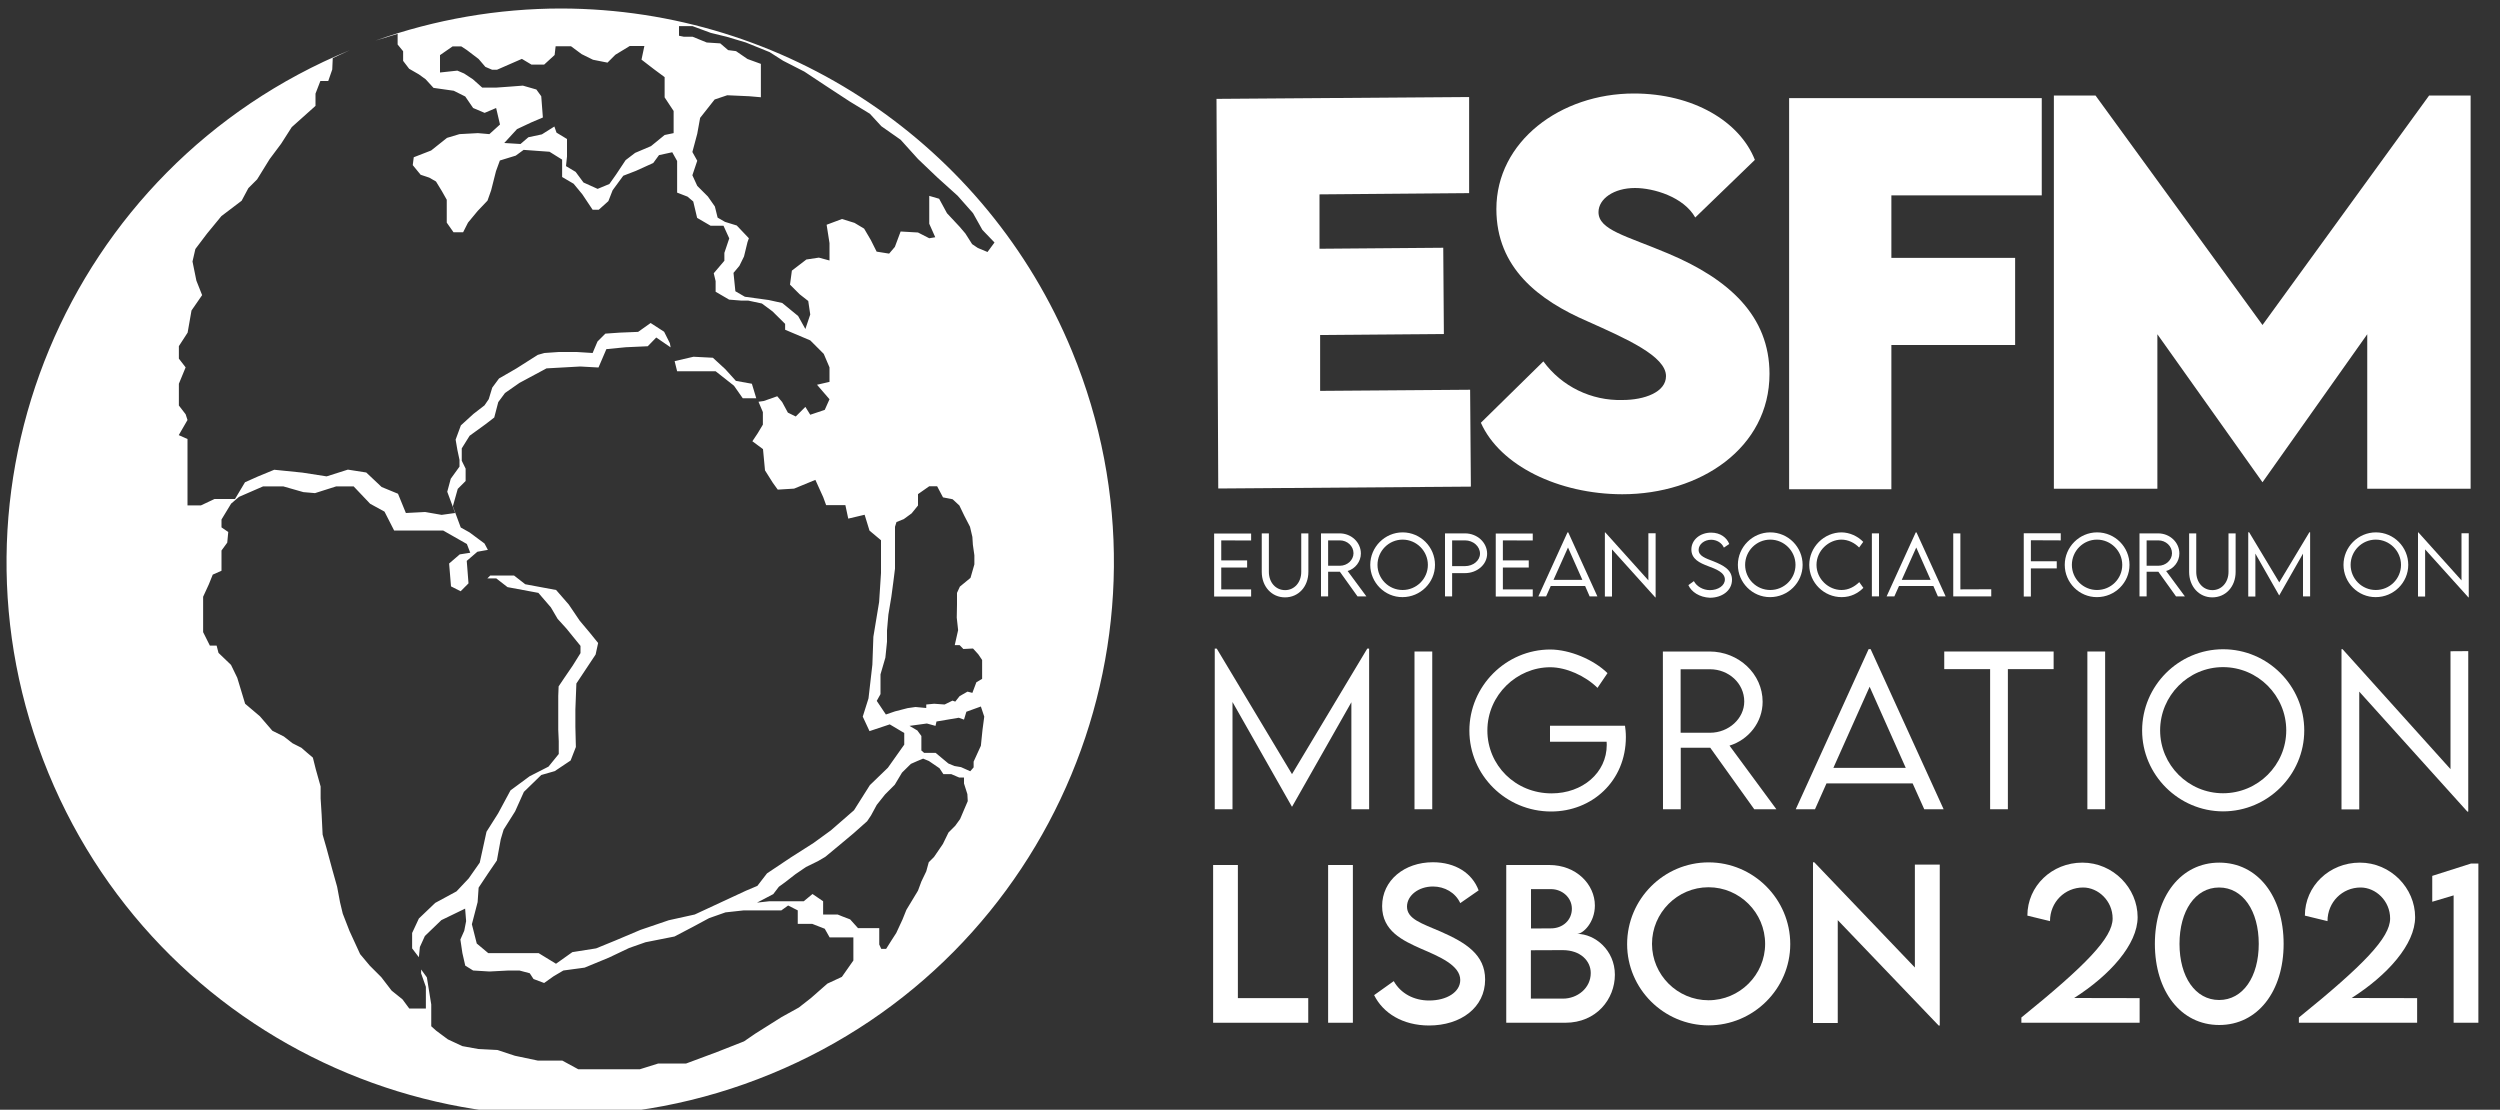 <?xml version="1.0" encoding="utf-8"?>
<!-- Generator: Adobe Illustrator 24.1.0, SVG Export Plug-In . SVG Version: 6.00 Build 0)  -->
<svg version="1.1" id="Layer_1" xmlns="http://www.w3.org/2000/svg" xmlns:xlink="http://www.w3.org/1999/xlink" x="0px" y="0px"
	 viewBox="0 0 200 88.78" style="enable-background:new 0 0 200 88.78;" xml:space="preserve">
<rect x="0" y="0" width="200" height="88.78" fill="#333333" stroke="none"/>
<style type="text/css">
	.st0{fill:#FFFFFF;}
	.st1{enable-background:new    ;}
</style>
<g id="M">
	<path class="st0" d="M197.65,7.64V39.1h-8.27V26.74L181,38.58l0,0l-8.41-11.84V39.1h-8.28V7.64h3.33L181,26l13.33-18.36
		C194.33,7.64,197.65,7.64,197.65,7.64z"/>
</g>
<g id="E">
	<path class="st0" d="M105.56,15.55v4.35l9.9-0.08l0.05,6.9l-9.9,0.08v4.47l12-0.09l0.06,7.75l-20.21,0.15L97.32,7.91l20.21-0.15
		v7.69L105.56,15.55z"/>
</g>
<g id="S">
	<path class="st0" d="M118.47,33.82l5-4.91c1.47,2.01,3.84,3.16,6.33,3.09c1.76,0,3.48-0.63,3.48-1.91c0-1.6-3.19-3-6.25-4.37
		c-3.94-1.7-7.32-4.29-7.32-9c0-5.4,5.12-9.24,11-9.24c4.75,0,8.47,2.24,9.68,5.31l-4.77,4.61c-0.93-1.65-3.33-2.36-4.82-2.36
		c-1.7,0-2.92,0.87-2.92,1.93c0,1.43,2.21,1.89,5.57,3.31c4.88,2.05,8.11,5,8.11,9.63c0,5.93-5.54,9.63-11.78,9.63
		C124.7,39.53,120,37.26,118.47,33.82z"/>
</g>
<g id="F">
	<path class="st0" d="M151.31,15.63v5h9.9v6.97h-9.9v11.54h-8.18V7.85h20.21v7.78H151.31z"/>
</g>
<g id="Novos_dados">
	<g class="st1">
		<path class="st0" d="M104.66,79.85v1.97h-7.61V69.2h1.98v10.65H104.66z"/>
		<path class="st0" d="M106.25,69.2h1.98v12.62h-1.98V69.2z"/>
		<path class="st0" d="M109.93,79.61l1.57-1.12c0.56,0.99,1.61,1.55,2.83,1.55c1.42,0,2.49-0.68,2.49-1.64
			c0-1.17-1.66-1.87-3.13-2.5c-1.48-0.66-3.12-1.42-3.12-3.41c0-2.07,1.79-3.51,4.06-3.51c1.8,0,3.15,0.87,3.66,2.25l-1.47,1.02
			c-0.39-0.85-1.26-1.33-2.18-1.33c-1.16,0-2.08,0.72-2.08,1.61c0,0.99,1.17,1.34,2.7,2c2,0.88,3.55,1.84,3.55,3.83
			c0,2.24-1.94,3.68-4.5,3.68C112.22,82.03,110.65,81.06,109.93,79.61z"/>
		<path class="st0" d="M129.19,77.98c0,1.93-1.46,3.84-3.97,3.84h-4.72V69.2h3.44c2.18,0,3.65,1.57,3.65,3.24
			c0,1.36-0.95,2.27-1.42,2.27C127.59,74.71,129.19,76.01,129.19,77.98z M122.48,71.13v3.15l1.57-0.01c0.98,0.01,1.7-0.67,1.7-1.57
			s-0.78-1.57-1.67-1.57H122.48z M127.26,77.84c0-0.96-0.81-1.83-2.25-1.83l-2.54,0.01v3.87h2.57
			C126.18,79.89,127.26,79.06,127.26,77.84z"/>
		<path class="st0" d="M130.17,75.53c0-3.6,2.93-6.54,6.52-6.54c3.59,0,6.53,2.94,6.53,6.54c0,3.57-2.94,6.5-6.54,6.5
			C133.09,82.02,130.17,79.1,130.17,75.53z M141.21,75.51c0-2.5-2.04-4.53-4.53-4.53s-4.52,2.04-4.52,4.53
			c0,2.48,2.03,4.51,4.52,4.51S141.21,77.99,141.21,75.51z"/>
		<path class="st0" d="M155.18,69.17v12.87h-0.09l-8.07-8.43v8.23h-1.98V68.98h0.1l8.05,8.42v-8.23H155.18z"/>
		<path class="st0" d="M171.17,79.85v1.97h-9.46V81.4c5.19-4.2,7.3-6.39,7.3-7.92c0-1.42-1.16-2.48-2.36-2.48
			c-1.47,0-2.65,1.17-2.65,2.69l-1.81-0.44c0-2.37,1.96-4.24,4.4-4.24c2.47,0,4.42,2.04,4.42,4.36c0,2.18-2.22,4.65-5.08,6.47
			L171.17,79.85L171.17,79.85z"/>
		<path class="st0" d="M172.39,75.51c0-3.8,2.08-6.5,5.15-6.5s5.15,2.69,5.15,6.5c0,3.8-2.08,6.49-5.15,6.49
			S172.39,79.31,172.39,75.51z M180.7,75.51c0-2.64-1.27-4.51-3.17-4.51c-1.91,0-3.17,1.87-3.17,4.51c0,2.63,1.26,4.49,3.17,4.49
			S180.7,78.14,180.7,75.51z"/>
		<path class="st0" d="M193.37,79.85v1.97h-9.46V81.4c5.19-4.2,7.3-6.39,7.3-7.92c0-1.42-1.16-2.48-2.36-2.48
			c-1.47,0-2.65,1.17-2.65,2.69l-1.81-0.44c0-2.37,1.96-4.24,4.4-4.24c2.47,0,4.42,2.04,4.42,4.36c0,2.18-2.22,4.65-5.08,6.47
			L193.37,79.85L193.37,79.85z"/>
		<path class="st0" d="M198.27,69.08v12.74h-1.98V71.63l-1.71,0.51v-2.07l3.11-0.99H198.27z"/>
	</g>
	<g class="st1">
		<path class="st0" d="M109.53,51.89v12.85h-1.42v-8.56l-4.74,8.35h-0.02l-4.75-8.37v8.58h-1.42V51.89h0.16l6.02,10.04l6.02-10.04
			H109.53z"/>
		<path class="st0" d="M113.16,52.12h1.42v12.62h-1.42V52.12z"/>
		<path class="st0" d="M130.07,58.96c0,3.54-2.72,5.96-5.98,5.96c-3.62,0-6.54-2.91-6.54-6.47s2.92-6.49,6.48-6.49
			c1.55,0.01,3.44,0.79,4.57,1.89l-0.8,1.18c-0.98-0.97-2.51-1.65-3.78-1.65c-2.66,0-5.03,2.21-5.03,5.06
			c0,2.77,2.23,5.03,5.14,5.03c2.47,0,4.41-1.65,4.41-3.88c0-0.09,0-0.18-0.01-0.25H124v-1.28h6
			C130.03,58.26,130.07,58.6,130.07,58.96z"/>
		<path class="st0" d="M140.34,64.74l-3.52-4.92h-2.36v4.92h-1.42l-0.01-12.62h3.73c2.34,0,4.25,1.8,4.25,4.02
			c0,1.64-1.12,3.04-2.65,3.51l3.75,5.09H140.34z M136.8,58.62c1.5,0,2.74-1.14,2.74-2.5c0-1.46-1.25-2.58-2.74-2.58h-2.35v5.08
			L136.8,58.62z"/>
	</g>
	<g class="st1">
		<path class="st0" d="M153.01,62.67h-6.89l-0.92,2.07h-1.54l5.83-12.81h0.16l5.84,12.81h-1.55L153.01,62.67z M152.46,61.43
			l-2.89-6.49l-2.9,6.49H152.46z"/>
	</g>
	<g class="st1">
		<path class="st0" d="M164.29,53.53h-3.66v11.21h-1.42V53.53h-3.67v-1.41h8.75V53.53z"/>
		<path class="st0" d="M166.99,52.12h1.42v12.62h-1.42V52.12z"/>
		<path class="st0" d="M171.37,58.44c0-3.58,2.92-6.5,6.48-6.5c3.57,0,6.49,2.92,6.49,6.5c0,3.55-2.92,6.47-6.5,6.47
			C174.29,64.9,171.37,61.99,171.37,58.44z M182.9,58.43c0-2.78-2.27-5.06-5.06-5.06c-2.77,0-5.03,2.28-5.03,5.06
			c0,2.77,2.26,5.03,5.03,5.03C180.63,63.46,182.9,61.2,182.9,58.43z"/>
		<path class="st0" d="M197.46,52.09v12.84h-0.07l-8.65-9.6v9.42h-1.42V51.93h0.08l8.64,9.6V52.1L197.46,52.09L197.46,52.09z"/>
	</g>
	<g class="st1">
		<path class="st0" d="M97.7,43.23v1.6h2.07v0.57H97.7v1.75h2.39v0.57h-2.96v-5.04h2.96v0.56L97.7,43.23L97.7,43.23z"/>
		<path class="st0" d="M100.94,45.75v-3.08h0.57v3.08c0,0.85,0.55,1.46,1.3,1.46c0.74,0,1.29-0.62,1.29-1.46v-3.08h0.57v3.08
			c0,1.18-0.79,2.04-1.87,2.04C101.74,47.79,100.94,46.93,100.94,45.75z"/>
		<path class="st0" d="M108.6,47.71l-1.41-1.97h-0.94v1.97h-0.57v-5.04h1.49c0.94,0,1.7,0.72,1.7,1.61c0,0.65-0.45,1.22-1.06,1.4
			l1.5,2.03H108.6z M107.19,45.26c0.6,0,1.09-0.46,1.09-1c0-0.58-0.5-1.03-1.09-1.03h-0.94v2.03H107.19z"/>
		<path class="st0" d="M109.62,45.19c0-1.43,1.17-2.6,2.59-2.6c1.43,0,2.59,1.17,2.59,2.6c0,1.42-1.17,2.58-2.6,2.58
			C110.79,47.78,109.62,46.61,109.62,45.19z M114.23,45.19c0-1.11-0.91-2.02-2.02-2.02c-1.11,0-2.01,0.91-2.01,2.02
			s0.9,2.01,2.01,2.01C113.32,47.2,114.23,46.3,114.23,45.19z"/>
		<path class="st0" d="M115.6,42.67h1.6c0.98,0,1.77,0.73,1.77,1.63c0,0.86-0.8,1.55-1.77,1.55h-1.03v1.86h-0.57V42.67z
			 M118.4,44.29c0-0.58-0.54-1.06-1.2-1.06h-1.03v2.06h1.03C117.86,45.29,118.4,44.84,118.4,44.29z"/>
		<path class="st0" d="M120.23,43.23v1.6h2.07v0.57h-2.07v1.75h2.39v0.57h-2.96v-5.04h2.96v0.56L120.23,43.23L120.23,43.23z"/>
		<path class="st0" d="M126.81,46.88h-2.75l-0.37,0.83h-0.62l2.33-5.12h0.06l2.33,5.12h-0.62L126.81,46.88z M126.59,46.39
			l-1.15-2.59l-1.16,2.59H126.59z"/>
		<path class="st0" d="M132.45,42.66v5.13h-0.03l-3.46-3.84v3.77h-0.57v-5.13h0.03l3.45,3.84v-3.77H132.45z"/>
		<path class="st0" d="M135.07,46.81l0.44-0.32c0.23,0.43,0.74,0.72,1.28,0.72c0.66,0,1.2-0.36,1.2-0.85c0-0.57-0.72-0.84-1.37-1.08
			c-0.62-0.24-1.31-0.54-1.31-1.32s0.7-1.35,1.58-1.35c0.75,0,1.26,0.41,1.45,0.91l-0.43,0.29c-0.16-0.38-0.57-0.63-1.02-0.63
			c-0.54,0-1,0.36-1,0.81c0,0.49,0.55,0.67,1.2,0.92c0.76,0.31,1.47,0.66,1.47,1.47c0,0.87-0.8,1.44-1.77,1.44
			C135.95,47.78,135.31,47.35,135.07,46.81z"/>
		<path class="st0" d="M139.03,45.19c0-1.43,1.17-2.6,2.59-2.6c1.43,0,2.59,1.17,2.59,2.6c0,1.42-1.17,2.58-2.6,2.58
			C140.2,47.78,139.03,46.61,139.03,45.19z M143.64,45.19c0-1.11-0.91-2.02-2.02-2.02s-2.01,0.91-2.01,2.02s0.9,2.01,2.01,2.01
			C142.73,47.2,143.64,46.3,143.64,45.19z"/>
		<path class="st0" d="M144.74,45.19c0-1.42,1.18-2.6,2.59-2.6c0.65,0.01,1.28,0.3,1.73,0.76l-0.33,0.45
			c-0.36-0.37-0.87-0.63-1.42-0.63c-1.01,0-1.99,0.88-1.99,2.02s0.97,2.01,2,2.01c0.57,0,1.05-0.27,1.42-0.63l0.33,0.46
			c-0.42,0.42-0.99,0.74-1.73,0.74C145.93,47.78,144.74,46.62,144.74,45.19z"/>
		<path class="st0" d="M149.75,42.67h0.57v5.04h-0.57V42.67z"/>
		<path class="st0" d="M154.67,46.88h-2.75l-0.37,0.83h-0.62l2.33-5.12h0.06l2.33,5.12h-0.62L154.67,46.88z M154.45,46.39
			l-1.15-2.59l-1.16,2.59H154.45z"/>
		<path class="st0" d="M159.3,47.14v0.57h-3.04v-5.04h0.57v4.48L159.3,47.14L159.3,47.14z"/>
	</g>
	<g class="st1">
		<path class="st0" d="M162.47,43.22v1.68h2.07v0.57h-2.07v2.25h-0.57v-5.06h2.96v0.57L162.47,43.22L162.47,43.22z"/>
	</g>
	<g class="st1">
		<path class="st0" d="M165.18,45.19c0-1.43,1.17-2.6,2.59-2.6c1.43,0,2.59,1.17,2.59,2.6c0,1.42-1.17,2.58-2.6,2.58
			C166.34,47.78,165.18,46.61,165.18,45.19z M169.78,45.19c0-1.11-0.91-2.02-2.02-2.02s-2.01,0.91-2.01,2.02s0.9,2.01,2.01,2.01
			C168.88,47.2,169.78,46.3,169.78,45.19z"/>
	</g>
	<g class="st1">
		<path class="st0" d="M174.08,47.71l-1.41-1.97h-0.94v1.97h-0.57v-5.04h1.49c0.94,0,1.7,0.72,1.7,1.61c0,0.65-0.45,1.22-1.06,1.4
			l1.5,2.03H174.08z M172.67,45.26c0.6,0,1.09-0.46,1.09-1c0-0.58-0.5-1.03-1.09-1.03h-0.94v2.03H172.67z"/>
	</g>
	<g class="st1">
		<path class="st0" d="M175.13,45.75v-3.08h0.57v3.08c0,0.85,0.55,1.46,1.29,1.46s1.29-0.62,1.29-1.46v-3.08h0.57v3.08
			c0,1.18-0.79,2.04-1.87,2.04C175.93,47.79,175.13,46.93,175.13,45.75z"/>
		<path class="st0" d="M184.81,42.57v5.14h-0.57v-3.42l-1.9,3.34h-0.01l-1.9-3.34v3.43h-0.57v-5.14h0.07l2.41,4.01l2.41-4.01h0.06
			V42.57z"/>
		<path class="st0" d="M187.48,45.19c0-1.43,1.17-2.6,2.59-2.6c1.43,0,2.59,1.17,2.59,2.6c0,1.42-1.17,2.58-2.6,2.58
			C188.64,47.78,187.48,46.61,187.48,45.19z M192.08,45.19c0-1.11-0.91-2.02-2.02-2.02s-2.01,0.91-2.01,2.02s0.9,2.01,2.01,2.01
			C191.18,47.2,192.08,46.3,192.08,45.19z"/>
		<path class="st0" d="M197.5,42.66v5.13h-0.03l-3.46-3.84v3.77h-0.57v-5.13h0.03l3.45,3.84v-3.77H197.5z"/>
	</g>
</g>
<path class="st0" d="M44.91,0.68c-5.07,0-10.1,0.87-14.88,2.57l1.78-0.54v0.85l0.44,0.54v0.77l0.48,0.63l0.78,0.45l0.54,0.39
	l0.63,0.69l1.62,0.23l0.92,0.46l0.63,0.92l0.92,0.39l0.92-0.39l0.31,1.32l-0.85,0.77l-0.92-0.08l-1.47,0.08l-1,0.3l-1.27,1.01
	l-1.39,0.54l-0.08,0.63l0.63,0.77l0.69,0.23l0.54,0.31l0.47,0.77l0.39,0.69v1.83l0.54,0.77h0.77l0.39-0.77l0.77-0.93L39,16.05
	l0.29-0.82l0.39-1.54l0.31-0.85l1.27-0.39l0.63-0.46l2.07,0.15l1.01,0.63v1.39l0.92,0.54l0.7,0.85l0.82,1.23h0.49l0.77-0.69
	l0.34-0.87l0.85-1.16l1.01-0.39l1.39-0.63l0.46-0.63l1.06-0.23l0.39,0.7v2.53L55,15.73l0.46,0.39l0.31,1.31l1.08,0.63h1.03
	l0.46,1.01l-0.39,1.16v0.63l-0.85,1l0.15,0.63v0.85l1.08,0.63l1,0.08h0.54l1.08,0.23l0.85,0.63l1.01,1v0.47l2.01,0.85l1.08,1.08
	l0.46,1.08v1.16l-1,0.23l1,1.16l-0.38,0.85l-1.16,0.39l-0.39-0.63l-0.77,0.77l-0.63-0.31l-0.46-0.85l-0.39-0.46l-1.08,0.38
	l-0.42,0.06l0.35,0.83v1l-0.42,0.7l-0.42,0.63l0.85,0.63l0.16,1.7l0.63,1l0.39,0.54l1.31-0.08l1.7-0.7l0.63,1.39l0.23,0.63h1.54
	l0.23,1.08l1.31-0.31l0.39,1.27l0.92,0.77v2.62l-0.15,2.32l-0.46,2.78l-0.08,2.23l-0.31,2.7l-0.46,1.46l0.54,1.16l1.62-0.54
	l1.16,0.69v0.93l-1.31,1.85l-1.44,1.39l-1.27,2.01l-1.85,1.61l-1.39,1.01l-1.82,1.16l-1.9,1.27l-0.77,1l-0.92,0.39l-4.09,1.9
	l-2.08,0.46l-2.26,0.77l-2.01,0.85l-1.54,0.63l-1.9,0.3l-1.31,0.93l-1.39-0.85h-4.03l-0.92-0.77l-0.39-1.54l0.46-1.77l0.08-1.16
	l0.77-1.16l0.69-1.01l0.31-1.7l0.23-0.77l0.92-1.46l0.7-1.56L43.3,62l1.08-0.31l1.27-0.85l0.42-1.08l-0.04-1.62v-1.38l0.08-2.08
	l1.54-2.32l0.2-0.92l-0.68-0.84l-0.79-0.94l-0.88-1.3l-1.01-1.16l-2.47-0.46l-0.9-0.7h-1.9l-0.23,0.23h0.71l0.9,0.7l2.47,0.46
	l1,1.16l0.54,0.92l0.7,0.77l1.13,1.39v0.58l-0.63,1.01l-0.63,0.92l-0.49,0.73l-0.03,0.77v0.93v1.77l0.04,0.92v1.02l-0.82,1.01
	l-1.51,0.77l-1.53,1.13l-0.99,1.84l-0.93,1.47l-0.54,2.47l-0.89,1.27l-0.97,1.03l-1.7,0.92l-1.31,1.25l-0.54,1.16v1.23l0.54,0.71
	l0.08-0.82l0.4-0.88l1.32-1.27l1.9-0.92l0.08,1l-0.15,0.77l-0.31,0.7l0.16,1.08l0.23,1.01l0.63,0.39l1.31,0.08l1.54-0.08h0.85
	l0.83,0.22l0.3,0.46l0.85,0.32l0.76-0.54l0.78-0.46l1.7-0.23l1.94-0.8l1.62-0.77l1.31-0.46l2.32-0.46l1.47-0.77l1.3-0.7l1.31-0.46
	l1.47-0.16h3l0.54-0.39l0.77,0.39v1.08h1.16l1,0.39l0.39,0.69h1.9v1.85l-0.92,1.31l-1.16,0.54l-1.31,1.15l-0.97,0.76l-1.39,0.77
	l-2.08,1.31l-0.92,0.63l-2.16,0.85l-2.47,0.92h-2.23l-1.47,0.46h-4.93l-1.27-0.69h-1.95l-1.85-0.39l-1.39-0.46l-1.54-0.08
	l-1.27-0.23l-1.16-0.54l-0.93-0.69L34.5,82.1v-1.74l-0.35-2.17l-0.46-0.63v0.31l0.38,1.08v1.73h-1.33l-0.54-0.73l-0.87-0.7
	l-0.83-1.08l-0.92-0.92l-0.77-0.92l-0.85-1.85l-0.54-1.39l-0.22-0.92l-0.23-1.23l-0.39-1.39l-0.46-1.7l-0.31-1.08l-0.08-1.62
	l-0.08-1.27v-0.96l-0.39-1.39l-0.23-0.92l-0.46-0.39l-0.46-0.4l-0.71-0.36l-0.69-0.54l-0.92-0.46l-1-1.16l-1.18-1l-0.63-2.08
	l-0.5-1.03l-1-0.96l-0.15-0.58h-0.54l-0.54-1.08v-2.83l0.46-1l0.31-0.77l0.7-0.31v-1.62l0.46-0.63l0.08-0.85l-0.54-0.37v-0.63
	l0.77-1.27l0.63-0.54l1.93-0.84h1.61l1.61,0.46l0.93,0.08l1.7-0.54h1.39l1.32,1.39l1.15,0.63l0.77,1.51h3.92l1.9,1.08l0.27,0.7
	l-0.84,0.13l-0.85,0.73l0.15,1.83l0.77,0.39l0.63-0.63l0,0l-0.14-1.8l0.85-0.73l0.84-0.15l-0.27-0.51l-1.2-0.89l-0.7-0.39l-0.63-1.7
	l0.39-1.39l0.63-0.63v-0.99l-0.31-0.63v-0.99l0.63-1.01l1.27-0.92l0.7-0.54l0.32-1.23l0.54-0.73l1.16-0.81l2.16-1.16l2.7-0.15
	l1.46,0.08l0.63-1.47l1.54-0.15l1.77-0.08L52.5,27l1.15,0.79l-0.06-0.33l-0.46-0.92l-1.08-0.7l-1,0.71l-1.47,0.06l-1.15,0.08
	l-0.63,0.63l-0.2,0.47l-0.19,0.45l-1.27-0.08h-1.44l-1.15,0.08l-0.53,0.15l-1.7,1.08l-1.4,0.81l-0.54,0.73l-0.28,0.92l-0.34,0.5
	l-0.88,0.68l-1.01,0.92l-0.42,1.14l0.14,0.82l0.17,0.8v0.54l-0.7,0.97l-0.28,1.04l0.63,1.7l-1.08,0.15l-1.32-0.23l-1.54,0.08
	l-0.63-1.54l-1.31-0.54l-1.23-1.16l-1.47-0.23l-1.7,0.54l-1.93-0.3l-2.26-0.23l-1.31,0.54l-1.03,0.46l-0.8,1.34h-1.64l-1.08,0.51H15
	v-5.31l-0.7-0.31l0.7-1.21l-0.15-0.46l-0.54-0.7V30.7l0.54-1.31l-0.54-0.7v-1l0.7-1.08l0.31-1.77l0.85-1.23l-0.46-1.16l-0.31-1.53
	l0.23-1l0.93-1.23l1.15-1.4l1.62-1.23l0.54-1.01l0.7-0.7l1-1.62l0.92-1.23l0.85-1.33l1.9-1.7V7.49l0.39-1.01h0.63l0.32-0.92
	l0.04-0.91l1.35-0.63C5.33,13.34-5.44,39.22,3.87,61.84s35.2,33.39,57.82,24.07s33.39-35.2,24.07-57.82
	C78.94,11.53,62.81,0.72,44.91,0.68z M53.89,10.65l-0.72,0.15l-1.09,0.89l-1.27,0.54l-0.76,0.58l-0.77,1.16l-0.53,0.75l-0.94,0.39
	l-1.13-0.51l-0.63-0.85l-0.77-0.46l0.08-0.77v-1.4l-0.84-0.51l-0.17-0.49l-1,0.63l-1.08,0.23l-0.63,0.54l-1.3-0.08l1.02-1.11
	l1.15-0.54l0.92-0.39L43.3,7.7l-0.39-0.54l-1.08-0.31l-1.04,0.08l-1.12,0.08h-1.09l-0.75-0.67l-0.7-0.46l-0.54-0.23L35.2,5.8V4.41
	l1.01-0.7h0.69l0.47,0.31l0.92,0.7l0.54,0.63l0.54,0.23h0.39l1.99-0.87l0.77,0.46h1.01l0.84-0.77l0.08-0.7h1.23l0.85,0.63l0.91,0.45
	l1.16,0.23l0.63-0.63l1.15-0.7h1.17l-0.23,1.09l1,0.77l0.85,0.63v1.62l0.72,1.09V10.65z M71.6,56.91l-0.73,0.25l-0.73-1.09l0.3-0.54
	v-1.58l0.39-1.34l0.13-1.27v-0.9l0.11-1.27l0.24-1.44l0.16-1.2l0.13-1.04v-3.35l0.12-0.38l0.58-0.23l0.63-0.46l0.51-0.63v-0.91
	l0.9-0.63h0.63l0.47,0.89l0.77,0.15l0.54,0.5l0.39,0.81l0.46,0.89l0.19,0.81l0.04,0.63l0.12,0.84v0.73l-0.31,1.08l-0.85,0.7
	l-0.23,0.5v0.93l-0.02,1.05l0.11,1l-0.27,1.2h0.39l0.3,0.31l0.77-0.04l0.42,0.46l0.31,0.46v1.51l-0.46,0.27l-0.32,0.85l-0.39-0.1
	l-0.63,0.36l-0.35,0.44l-0.22-0.08l-0.63,0.31l-0.84-0.06l-0.63,0.06v0.28l-0.86-0.08l-0.63,0.09L71.6,56.91z M77.42,64.09l-0.3,0.7
	l-0.31,0.73l-0.39,0.54l-0.54,0.54l-0.45,0.92l-0.71,1.04l-0.42,0.42l-0.2,0.73l-0.39,0.81l-0.27,0.73l-0.93,1.54l-0.31,0.77
	l-0.5,1.08l-0.35,0.54l-0.46,0.73h-0.39l-0.16-0.35v-1.31h-1.7l-0.63-0.7l-0.63-0.24l-0.37-0.15h-1.16V72.1l-0.85-0.58l-0.7,0.58
	h-2.75l-0.99,0.11l1.3-0.68l0.45-0.59l0.51-0.37l0.81-0.63l0.85-0.58l0.96-0.47l0.58-0.34l1.35-1.12l0.92-0.77l1.08-0.96l0.31-0.46
	l0.46-0.85l0.67-0.84l0.77-0.77l0.58-0.97l0.71-0.7l0.52-0.23l0.46-0.19l0.46,0.19l0.85,0.58l0.31,0.47h0.63l0.63,0.27h0.39v0.48
	l0.27,0.85L77.42,64.09z M78.6,58.39l-0.13,1.27l-0.58,1.27v0.46l-0.27,0.31l-0.74-0.33l-0.53-0.09l-0.48-0.2l-1.02-0.85h-0.92
	l-0.22-0.19v-1.16l-0.32-0.44l-0.63-0.37l1.39-0.19l0.69,0.19l0.08-0.35l1.78-0.3l0.42,0.15l0.19-0.63l1.16-0.42l0.27,0.81
	L78.6,58.39z M78.23,19.84l-0.46-0.31l-0.54-0.85l-0.46-0.54l-1.01-1.08l-0.63-1.16l-0.79-0.23v2.23l0.48,1.08l-0.48,0.08l-0.9-0.46
	l-1.39-0.08l-0.46,1.23l-0.46,0.54l-1-0.16l-0.46-0.92l-0.54-0.92l-0.77-0.46l-1-0.31l-1.23,0.46l0.23,1.47v1.39l-0.85-0.23l-1,0.15
	l-1.16,0.89l-0.15,1.12l0.77,0.77l0.69,0.54l0.16,1.08l-0.39,1.16l-0.58-1.04l-1.27-1.04L61.49,24l-1.9-0.26l-0.76-0.44l-0.15-1.47
	l0.47-0.56l0.37-0.75l0.28-1.15l0.11-0.31l-0.97-1.02l-0.94-0.29l-0.59-0.34l-0.22-0.89l-0.56-0.8l-0.85-0.85l-0.39-0.85l0.39-1.16
	l-0.39-0.7l0.39-1.46l0.23-1.27l1.16-1.47l1.01-0.34l1.77,0.08l0.92,0.08V5.11L59.8,4.72l-0.92-0.63l-0.63-0.08l-0.63-0.54
	L56.54,3.4l-1.13-0.46h-0.7l-0.39-0.08V2.09h1.08l1.46,0.54l1.27,0.31l1.54,0.46l1.9,0.77l1.08,0.69l1.7,0.87l1.63,1.08l2,1.31
	l1.61,0.98l0.92,1l1.54,1.08l1.39,1.54l1.54,1.47l1.63,1.47l1.23,1.39l0.75,1.34l0.97,1.01L79,20.16L78.23,19.84z"/>
<path class="st0" d="M29.34,3.5l0.46-0.17L29.34,3.5z"/>
<polygon class="st0" points="57.25,29.7 58.72,30.86 59.42,31.86 60.5,31.86 60.15,30.7 58.87,30.47 58.03,29.54 57.03,28.62 
	55.48,28.54 53.97,28.89 54.17,29.7 55.94,29.7 "/>
</svg>
